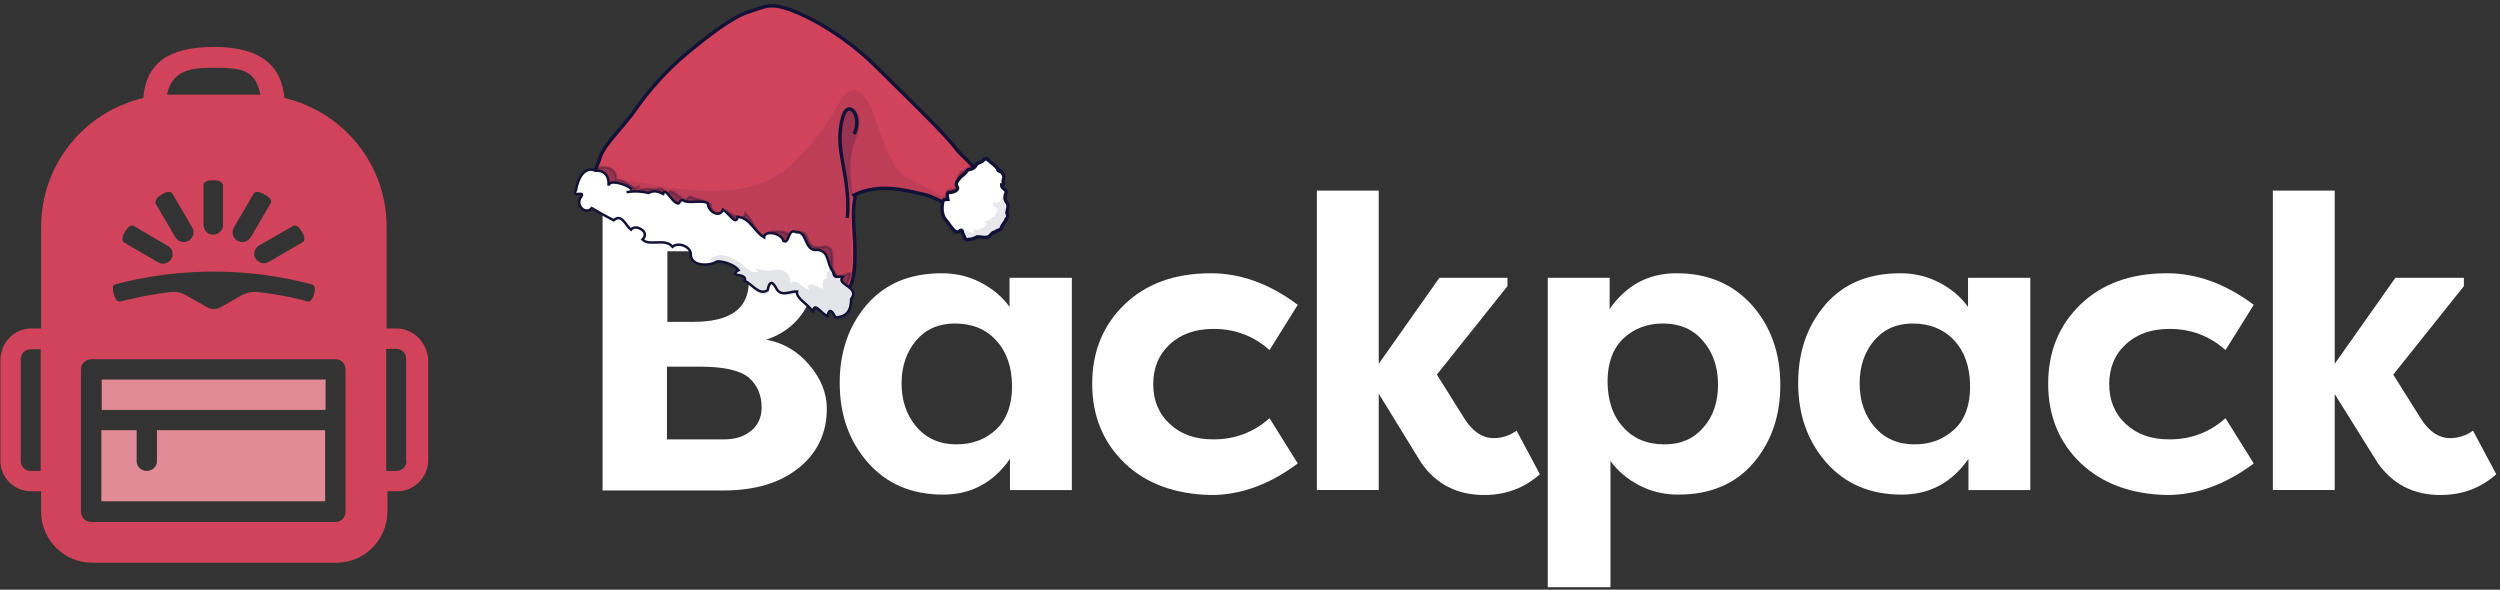<svg viewBox="0 0 602 142" xmlns="http://www.w3.org/2000/svg"><rect x="0" y="0" width="602" height="142" fill="#333333" stroke="none"/><g fill="none" fill-rule="evenodd"><g transform="translate(0 11)"><g fill="#fff" fill-rule="nonzero" transform="translate(145 34)"><path d="m50.9 22.3c0 3.1-1 5.9-3 8.6s-4.8 4.7-8.4 5.9c4.1.7 7.6 2.8 10.4 6.1s4.2 6.8 4.2 10.5c0 5.9-2.3 10.7-6.8 14.3s-10.5 5.4-18 5.4h-29.2v-69.9l26.2.1c7.2 0 13.1 1.7 17.7 5.1s6.9 8 6.9 13.9zm-35.3 10.2h6.4c8.8 0 13.3-3.2 13.3-9.6 0-2.4-.8-4.2-2.5-5.5s-3.8-1.9-6.3-1.9h-10.8v17zm8.1 10.8h-8.1v17.5h13.8c2.7 0 4.8-.7 6.5-2.1s2.5-3.3 2.5-5.6c0-2.9-1-5.3-3-7.1-2.1-1.8-6-2.7-11.7-2.7z"/><path d="m98.2 21.9h14.9v51.1h-14.9v-7.5c-4 5.7-9.3 8.6-16.1 8.6-7.6 0-13.6-2.6-18.1-7.7s-6.8-11.5-6.8-19.2c0-7.5 2.2-13.8 6.5-18.8 4.4-5.1 10.4-7.6 18.1-7.6 3.3 0 6.4.7 9.3 2.2s5.2 3.4 7 5.9v-7zm-26.1 25.4c0 4.2 1.2 7.7 3.6 10.5s5.6 4.2 9.6 4.2c3.9 0 7-1.2 9.6-3.6 2.5-2.4 3.8-5.9 3.8-10.3 0-4.7-1.3-8.4-3.8-11.1-2.5-2.8-5.9-4.1-10-4.1-3.9 0-7 1.4-9.3 4.1s-3.5 6.2-3.5 10.3z"/><path d="m125.8 66.5c-5.2-5-7.8-11.4-7.8-19.1s2.6-14.1 7.8-19.1 12.1-7.5 20.8-7.5c7.1 0 14.1 2.5 20.9 7.6l-6.8 10.9c-3.8-3.4-8.3-5.1-13.5-5.1-4.3 0-7.8 1.2-10.5 3.7s-4 5.7-4 9.6 1.3 7.1 4 9.6 6.1 3.7 10.5 3.7c5.2 0 9.7-1.7 13.5-5.1l6.8 10.9c-6.8 5.1-13.8 7.6-20.9 7.6-8.6-.2-15.6-2.7-20.8-7.7z"/><path d="m187 42.6 14.6-20.7h16.4v2l-17 21.3 6.7 10.7c2 3.1 4.3 4.6 7 4.6 2 0 3.8-.6 5.5-1.8l5.6 10.5c-3.7 3.3-8.2 5-13.4 5-6.5 0-11.6-2.6-15.2-7.8l-10.2-16.6v23.2h-14.9v-72.1h14.9z"/><path d="m242.6 96.4h-14.9v-74.5h14.9v7.5c4-5.7 9.3-8.6 16.1-8.6 7.6 0 13.6 2.6 18.2 7.7 4.5 5.1 6.8 11.5 6.8 19.2 0 7.5-2.2 13.8-6.5 18.8-4.4 5.1-10.4 7.6-18.1 7.6-3.3 0-6.4-.7-9.3-2.2s-5.2-3.4-7-5.9v30.4zm26.1-48.8c0-4.2-1.2-7.7-3.6-10.5s-5.6-4.2-9.6-4.2c-3.9 0-7 1.2-9.6 3.6-2.5 2.4-3.8 5.9-3.8 10.3 0 4.7 1.3 8.4 3.8 11.1 2.5 2.8 5.8 4.1 10 4.1 3.9 0 7-1.4 9.3-4.1 2.4-2.7 3.5-6.2 3.5-10.3z"/><path d="m329 21.9h14.9v51.1h-14.9v-7.5c-4 5.7-9.3 8.6-16.1 8.6-7.6 0-13.6-2.6-18.1-7.7s-6.8-11.5-6.8-19.2c0-7.5 2.2-13.8 6.5-18.8 4.4-5.1 10.4-7.6 18.1-7.6 3.3 0 6.4.7 9.3 2.2s5.2 3.4 7 5.9v-7zm-26.2 25.4c0 4.2 1.2 7.7 3.6 10.5s5.6 4.2 9.6 4.2c3.9 0 7-1.2 9.6-3.6s3.8-5.9 3.8-10.3c0-4.7-1.3-8.4-3.8-11.1s-5.9-4.1-10-4.1c-3.9 0-7 1.4-9.3 4.1s-3.5 6.2-3.5 10.3z"/><path d="m356 66.5c-5.2-5-7.8-11.4-7.8-19.1s2.6-14.1 7.8-19.1 12.1-7.5 20.8-7.5c7.1 0 14.1 2.5 20.9 7.6l-6.8 10.9c-3.8-3.4-8.3-5.1-13.5-5.1-4.3 0-7.8 1.2-10.5 3.7s-4 5.7-4 9.6 1.3 7.1 4 9.6 6.1 3.7 10.5 3.7c5.2 0 9.7-1.7 13.5-5.1l6.8 10.9c-6.8 5.1-13.8 7.6-20.9 7.6-8.6-.2-15.5-2.7-20.8-7.7z"/><path d="m417.2 42.6 14.6-20.7h16.5v2l-17 21.3 6.7 10.7c2 3.1 4.3 4.6 7 4.6 2 0 3.8-.6 5.5-1.8l5.6 10.5c-3.7 3.3-8.2 5-13.4 5-6.5 0-11.6-2.6-15.2-7.8l-10.3-16.5v23.1h-14.9v-72.1h14.9z"/></g><path d="m51.4 5.3c-5.8 0-10.1.8-11.2 6.5h22.5c-1.2-5.7-3.9-6.5-11.3-6.5z"/><path d="m51.4 32.5c-.7 0-1.3.1-1.7.3s-.6.5-.6.9v9.5c0 .6.2 1.2.7 1.7.5.4 1 .7 1.6.7s1.2-.2 1.7-.7c.4-.5.7-1 .7-1.6v-9.5c0-.2-.1-.6-.6-.9-.4-.3-1-.4-1.8-.4z"/><path d="m42.4 46.2c.3.5.8.9 1.4 1.1.2.1.4.1.6.1.4 0 .8-.1 1.2-.3.5-.3.9-.8 1.1-1.4s.1-1.2-.2-1.8l-4.8-8.2c-.2-.3-.5-.4-.9-.4s-1 .2-1.6.6-1.1.7-1.3 1.1c-.2.3-.3.7-.1 1z"/><path d="m38.1 52.2c.4.2.8.3 1.2.3.2 0 .4 0 .6-.1.6-.2 1.1-.6 1.4-1.1s.4-1.1.2-1.7c-.1-.6-.5-1.1-1.1-1.4l-8.2-4.8c-.1-.1-.3-.1-.4-.1-.2 0-.4.1-.6.2-.3.2-.7.7-1.1 1.3s-.6 1.2-.6 1.6.1.8.4.9z"/><path d="m4.9 75.5v24.5c0 1.4 1.1 2.4 2.4 2.4h2.4v-29.4h-2.4c-1.3 0-2.4 1.1-2.4 2.5z"/><path d="m61.3 49.6c-.1.6-.1 1.2.2 1.7s.8.9 1.4 1.1c.2 0 .4.1.6.1.4 0 .8-.1 1.2-.3l8.2-4.8c.3-.2.5-.5.4-.9 0-.4-.2-1-.6-1.6s-.7-1.1-1.1-1.3c-.2-.1-.4-.2-.6-.2s-.3 0-.4.1l-8.2 4.8c-.6.2-.9.7-1.1 1.3z"/><path d="m61.2 35.6-4.8 8.2c-.3.6-.4 1.2-.2 1.8s.6 1.1 1.1 1.4c.4.2.8.3 1.2.3.2 0 .4 0 .6-.1.6-.2 1.1-.6 1.4-1.1l4.8-8.2c.2-.3.1-.7-.1-1-.2-.4-.7-.7-1.3-1.1s-1.2-.6-1.7-.6c-.6 0-.9.2-1 .4z"/><path d="m28 61.3c.2.2.4.3.7.3h.2c1.2-.4 5.7-1.6 12.2-2.3h.6c1 0 1.9.3 2.8.7l5.3 3c.5.3 1 .4 1.6.4s1.1-.1 1.6-.4l5.3-3c.8-.5 1.8-.7 2.8-.7h.6c6.5.8 11 2 12.2 2.3h.2c.3 0 .6-.1.7-.3.2-.2.5-.7.7-1.4.2-.5.2-1.1.2-1.6 0-.4-.3-.7-.7-.8-2.5-.7-11.6-3.1-23.7-3.1s-21.2 2.4-23.7 3.1c-.4.1-.6.4-.7.8 0 .3 0 .9.2 1.6.4.7.7 1.1.9 1.4z"/><path d="m95.5 77h-2.5v29.4h2.4c1.4 0 2.4-1.1 2.4-2.4v-24.5c.1-1.4-1-2.5-2.3-2.5z"/><g fill-rule="nonzero"><path d="m37.8 100c0 1.4-1.1 2.4-2.5 2.4s-2.4-1.1-2.4-2.4v-7.4h-8.5v17.1h53.9v-17.1h-40.5z" fill="#e18b96"/><path d="m95.5 68.1h-2.4v-24.5c0-14.8-10.2-27.6-24.6-31-.9-9.4-7.8-12.3-17-12.3-11.2 0-16.3 4.1-17 12.3-14.4 3.4-24.6 16.2-24.6 31v24.5h-2.4c-4 0-7.3 3.3-7.4 7.4v24.5c0 4 3.3 7.3 7.4 7.3h2.4v4.9c0 6.8 5.5 12.3 12.3 12.3h58.8c6.8 0 12.2-5.5 12.3-12.3v-4.9h2.4c4 0 7.3-3.3 7.4-7.3v-24.5c-.3-4.1-3.6-7.4-7.6-7.4zm-85.7 34.3h-2.4c-1.4 0-2.4-1.1-2.4-2.4v-24.5c0-1.4 1.1-2.4 2.4-2.4h2.4zm60.8-59c.1-.1.3-.1.4-.1.2 0 .4.1.6.2.4.2.7.7 1.1 1.3s.6 1.2.6 1.6-.1.8-.4.9l-8.2 4.8c-.4.2-.8.3-1.2.3-.2 0-.4 0-.6-.1-.6-.2-1.1-.6-1.4-1.1s-.4-1.1-.2-1.7.6-1.1 1.1-1.4zm-5.5-6.5c.2.3.3.7.1 1l-4.8 8.2c-.3.5-.8.9-1.4 1.1-.2.1-.4.1-.6.1-.4 0-.8-.1-1.2-.3-.5-.3-.9-.8-1.1-1.4s-.1-1.2.2-1.8l4.8-8.2c.2-.3.5-.4.8-.4.5 0 1.1.2 1.7.6.8.4 1.3.8 1.5 1.1zm-13.7-31.6c7.4 0 10.1.8 11.3 6.5h-22.5c1.2-5.7 5.4-6.5 11.2-6.5zm2.3 28.4v9.5c0 .6-.2 1.2-.7 1.6-.4.4-1 .7-1.7.7-.6 0-1.2-.2-1.6-.7-.4-.4-.7-1-.7-1.7v-9.5c0-.4.2-.7.6-.9s1-.3 1.7-.3 1.3.1 1.7.3c.6.4.7.7.7 1zm-16 3.2c.2-.4.7-.7 1.3-1.1s1.2-.6 1.6-.6c.5 0 .8.2.9.4l4.8 8.2c.3.6.4 1.2.2 1.8s-.6 1.1-1.1 1.4c-.4.2-.8.3-1.2.3-.2 0-.4 0-.6-.1-.6-.2-1.1-.6-1.4-1.1l-4.8-8.2c.1-.3.1-.7.3-1zm-7.6 7.9c.4-.6.8-1.1 1.1-1.3.2-.1.4-.2.6-.2s.3 0 .4.1l8.2 4.8c.5.3 1 .8 1.1 1.4s.1 1.2-.2 1.7-.8.9-1.4 1.1c-.2 0-.4.1-.6.1-.4 0-.8-.1-1.2-.3l-8.2-4.8c-.3-.2-.5-.5-.4-.9 0-.5.2-1 .6-1.7zm-2.4 12.7c2.5-.7 11.6-3.1 23.7-3.1s21.2 2.4 23.7 3.1c.4.1.6.4.7.8 0 .5 0 1-.2 1.6-.2.7-.5 1.2-.7 1.4s-.4.3-.7.3h-.2c-1.2-.4-5.8-1.6-12.2-2.3-.2 0-.4 0-.6 0-1 0-1.9.3-2.8.7l-5.3 3c-.5.3-1 .4-1.6.4s-1.1-.1-1.6-.4l-5.3-3c-.8-.5-1.8-.7-2.8-.7-.2 0-.4 0-.6 0-6.5.8-11 2-12.2 2.3h-.2c-.3 0-.6-.1-.7-.3-.2-.3-.5-.7-.7-1.4s-.2-1.2-.2-1.6c-.1-.3.1-.7.5-.8zm55.5 54.7c0 1.4-1.1 2.5-2.4 2.5h-58.8c-1.4 0-2.5-1.1-2.5-2.5v-34.3c0-1.3 1.1-2.4 2.5-2.4h58.8c1.4 0 2.4 1.1 2.4 2.4zm14.7-12.2c0 1.4-1.1 2.4-2.4 2.4h-2.5v-29.4h2.4c1.4 0 2.4 1.1 2.4 2.4v24.6z" fill="#d1435b"/><path d="m24.5 80.4h53.9v7.3h-53.9z" fill="#e18b96"/></g></g><g transform="matrix(-.988 -.156 -.156 .988 250.142 10.668)"><path d="m57.675 1.769c-7.183 1.95-14.545 5.828-19.724 9.583-5.182 3.755-18.71 13.218-21.799 16.216-2.995 2.907-6.533 3.921-8.081 7.501-.597 1.382 4.048 5.55 4.959 5.981 2.362 1.125 6.213-.867 7.97-.986 5.701-.386 11.545-1.135 17.322 2.721-1.069 1.064.626-.081-1.557 9.254-.769 3.291-2.454 11.831-.386 13.46 2.055 1.619 3.31-4.692 5.353-3.727-.003.003 0 .005-.003.008v.005c0 .003-.003.008 0 .008 0 0 .005 0 .005.003.005 0 .02 0 .033-.003.003.003.008.003.013.003.015.008.028.015.041.023l.013-.033c.966-.245 8.502-3.52 15.384-2.204 3.878.741 10.064-1.339 13.622-2.426 5.642-1.72 13.566-3.275 18.592-3.366 3.701-.066 7.05-2.133 10.614-2.373 2.101-.141.151-6.826.107-7.532-.207-3.391-4.489-8.606-6.695-13.238-2.204-4.632-5.9-10.515-9.969-15.125-4.07-4.612-9.56-10.583-13.428-12.42-3.865-1.837-4.589-3.448-12.385-1.332z" fill="#d1435b" stroke="#111236" stroke-width=".833"/><path d="m41.36 17.894c-4.648 1.118-8.626 15.873-14.352 18.437-3.746 1.676-13.952 4.225-13.045 4.658 2.355 1.129 6.193-.871 7.945-.99 5.683-.387 11.509-1.139 17.268 2.732-1.065 1.068.624-.081-1.552 9.291-.767 3.304-2.446 11.879-.385 13.514 2.049 1.625 3.3-4.711 5.336-3.742-.003.003 0 .005-.003.008v.005c0 .003-.003.008 0 .008 0 0 .005 0 .005.003.005 0 .02 0 .033-.003.003.003.008.003.013.003.015.008.028.015.041.023l.013-.033c.963-.246 8.475-3.534 15.335-2.213 3.866.744 10.032-1.344 13.58-2.435 5.624-1.727 13.523-3.289 18.533-3.38 3.69-.066 7.028-2.142 10.58-2.382 2.095-.142-13.019 1.144-6.995-3.185 2.671-1.919-26.754 4.003-38.05-8.803-11.184-12.681-9.543-22.661-14.301-21.516z" fill="#111236" opacity=".101"/><g stroke="#111236"><path d="m8.87 33.287c.939.603 7.247 8.307 7.992 7.768.09-.851-.645-1.185-1.163-1.282.693-.851.824-1.742-.379-1.816-1.333-.227-2.789-.388-1.358-1.773.661-.777-.044-2.156-.45-2.856-1.066-.557-1.869-1.561-2.306-2.245" fill="#000" fill-rule="nonzero" opacity=".27" stroke-width=".83"/><path d="m91.369 50.23c-1.88-.665-4.24-1.431-5.904-1.328-1.143-.959-2.019.223-3.009.537-.167-1.848-2.905.781-4.112.796-.858.49-.268-1.456-1.802-.715-1.906.178-3.087.309-4.5.919-.341 2.011-3.395 3.145-3.854.939-1.663.723-4.76 2.121-4.781-.161-2.668 2.059-2.751 3.916-5.356 4.91.232-1.782-5.646-2.739-6.447-.871-1.613.645.336-2.34-1.997-1.519-2.625-.758-1.095 4.501-6.449 2.352-2.981-.095-1.33 4.195-3.296 5.995-.525 1.89-2.797-.66-3.718-.517.215 2.992.861 1.978.182 4.014-.406 2.553-.947 3.831 1.875 4.363.914-1.233-.045-.71.159 1.559 1.631-.472 3.771-3.173 3.551-.397 1.108-1.674 4.609-2.548 4.564-4.353 1.774.186 3.763 2.154 5.258-.238 1.502-1.767 3.662-2.588 3.685-1.223 1.825 1.697 2.007 1.353 3.907.921-.49-2.187 4.44-.151 1.838-2.327 1.035-1.032 3.834-1.632 5.45-1.275 1.431 2.074 5.793 2.244 6.472-.437.141-2.111 3.453-2.832 4.69-1.373 2.153-1.878 5.55.851 7.403-.59-1.666-2.149 2.352-3.555 3.105-1.905 1.474-.788 2.845-3.62 4.458-1.592 1.855-.602 4.122-1.438 5.692-2.064 1.176 1.93 4.225-.058 2.905-2.395-.717-1.669 2.35.823 1.514-1.295-.949-2.279-2.282-5.445-3.915-5.342-2.226-.552-3.544.941-3.637 3.053-.028-1.541-2.655-.038-4.034.522l-.755.178-.904-.633" fill="#111236" fill-rule="nonzero" opacity=".294" stroke-width=".601"/><path d="m92.477 50.653c-1.88-.663-3.622-.756-5.285-.655-1.143-.959-2.499-.643-3.488-.329-.164-1.847-2.425 1.649-3.632 1.664-.858.489-.268-1.456-1.799-.718-1.908.181-4.119-.996-5.535-.387-.341 2.011-3.394 3.145-3.851.939-1.666.723-3.73 3.426-3.75 1.147-3.127-.136-4.465 2.919-7.069 3.913.232-1.782-3.932-1.744-4.732.126-1.613.645-.429-3.373-2.758-2.553-2.625-.761-2.554 4.44-5.686 3.384-2.981-.095-2.564 2.851-4.53 4.649-.525 1.89-1.562.688-2.483.828 1.514 2.139-4.641 1.692-2.814 4.987-.404 2.553.215 4.385 3.036 4.917.914-1.23 1.789-2.239 1.994.033 1.63-.472 3.773-3.173 3.553-.397 1.105-1.677 4.606-2.548 4.563-4.352 1.772.186 3.76 2.154 5.254-.238 1.504-1.77 1.751-.326 1.774 1.039 1.825 1.694 3.919-.911 5.817-1.343-.49-2.186 4.442-.148 1.837-2.327 1.035-1.029 3.834-1.632 5.451-1.273 1.418 1.338 5.79 2.241 6.468-.439.141-2.108 3.453-2.831 4.692-1.373 2.15-1.877 5.547.851 7.4-.587-1.666-2.151 2.352-3.554 3.104-1.908 1.474-.786 2.847-3.619 4.46-1.591 1.855-.6 4.119-1.436 5.689-2.063 1.176 1.93 4.227-.055 2.905-2.392-.717-1.669 2.35.821 1.514-1.298.02-2.422-.898-6.175-3.914-5.339-2.223-.552-3.543.939-3.637 3.052-.028-1.541-3.538-.984-4.916-.427l-.452.238-.323.254" fill="#fff" stroke-width=".601"/><path d="m39.004 48.472c.763-10.49 5.78-15.267 4.896-23.656-.522-4.96-4.748-1.202-3.37 3.451" stroke-width=".833"/></g><path d="m39.841 62.286c-.532 1.935-1.586.704-2.516.848 1.534 2.187-4.703 1.732-2.852 5.105-.412 2.613.217 4.489 3.077 5.033.926-1.259 1.813-2.292 2.02.033 1.652-.483 3.821-3.248 3.598-.406 1.12-1.716 4.67-2.611 4.624-4.455 1.795.188 3.726 1.889 5.243-.563 1.522-1.809 1.859-.015 1.882 1.382 1.849 1.734 3.969-.933 5.892-1.375-.494-2.238 2.268-.396 1.864-2.382-.266-1.3 8.603-.915 7.327-2.187-3.811-3.8-9.767 1.924-10.629 1.56-.859-.365-1.813-.144-.609-.699 1.205-.555-1.724.357-4.163-.511-2.437-.871-4.222.229-4.386 2.4-1.836-1.149-1.969.157-4.828.956 1.821-2.68-3.222-.712-3.222-.712s.877-2.937-.701-2.549c.849-1.534-.095-2.004-.095-2.004s.465-1.316-1.527.524z" fill="#111236" fill-rule="nonzero" opacity=".112"/><path d="m10.287 30.914c-.323-.592-1.331-.757-1.461-1.262.225-.585-.661-.159-.835-.482-1.042.88-2.481 1.262-3.253 2.473.411-.092.41-.713-.039-.254-.845.433-1.662 1.193-1.344 2.28.077.557-.603 1.036.227 1.17-.108.893-1.405.854-1.406 1.642.287.859.161 1.754-.522 2.357-.675.651-.397 1.611-.372 2.403-.34.531-.531 1.023-.083 1.526.095.911.827 1.513.832 2.46.308.498.926.467 1.241 1.029.922.08.99 1.408 1.868 1.593.754.254 1.647.077 2.327.264.557.467 1.197.793 1.899.923.882.58 1.182-.864 1.716-1.329.028-.726.533-.782.872-.172.77.541 1.569-.387 2.121-.88.54-.608 1.146-1.134 1.747-1.667.854-.995 1.157-2.419 1.109-3.727.084-.821-.655-.867-1.141-.959.22-.69.773-1.677-.356-1.752-.648-.174-2.116-.923-1.275-1.708.621-.749-.234-1.757-.615-2.434-.66-.541-1.043-1.298-1.454-1.957-.794-.131-1.539-.628-1.741-1.498-.212-.693-.059-.18.008.156" fill="#fff" stroke="#111236" stroke-width=".814"/><path d="m3.694 40.81c-.421-.51 1.243-.272 1.105-.779.239-.59-.047-.616-.232-.94-1.104.888-.844-1.219-1.662.005.435-.096.364-1.641-.112-1.178-.895.437-.706-1.504-.707-.709.304.867.17 1.77-.553 2.379-.715.657-.421 1.626-.395 2.425-.36.536-.563 1.033-.088 1.54.101.919.876 1.527.882 2.482.326.502.981.471 1.316 1.038.977.08 1.049 1.421 1.979 1.607.799.256 1.745.078 2.466.267.591.471 1.269.8 2.012.932.935.585 1.253-.872 1.818-1.341.029-.733.565-.789.924-.173.816.546 1.662-.391 2.248-.888.572-.613-2.197.093-1.56-.445.905-1.004-2.041 1.403-2.092.08.09-.828-3.257 1.053-2.548-.401.233-.696.404-.194-.792-.269-.686-.176-2.581-1.421-1.69-2.216.658-.756-.353.119-.757-.564-.699-.546-.252-.246-.687-.911-.842-.132-.472-.471-.686-1.349-.364 1.03-.259-.934-.187-.593z" fill="#111236" fill-rule="nonzero" opacity=".096"/><path d="m38.779 43.267s3.54-8.46 4.391-11.836c.797-3.158.695-7.978-.498-8.872-1.193-.891-2.761.651-2.926 2.479-.164 1.828-.304 2.287.496 5.774.364 1.578.183 5.325-.31 7.092-.493 1.767-1.571 5.794-1.153 5.363z" fill="#111236" fill-opacity=".223"/></g></g></svg>